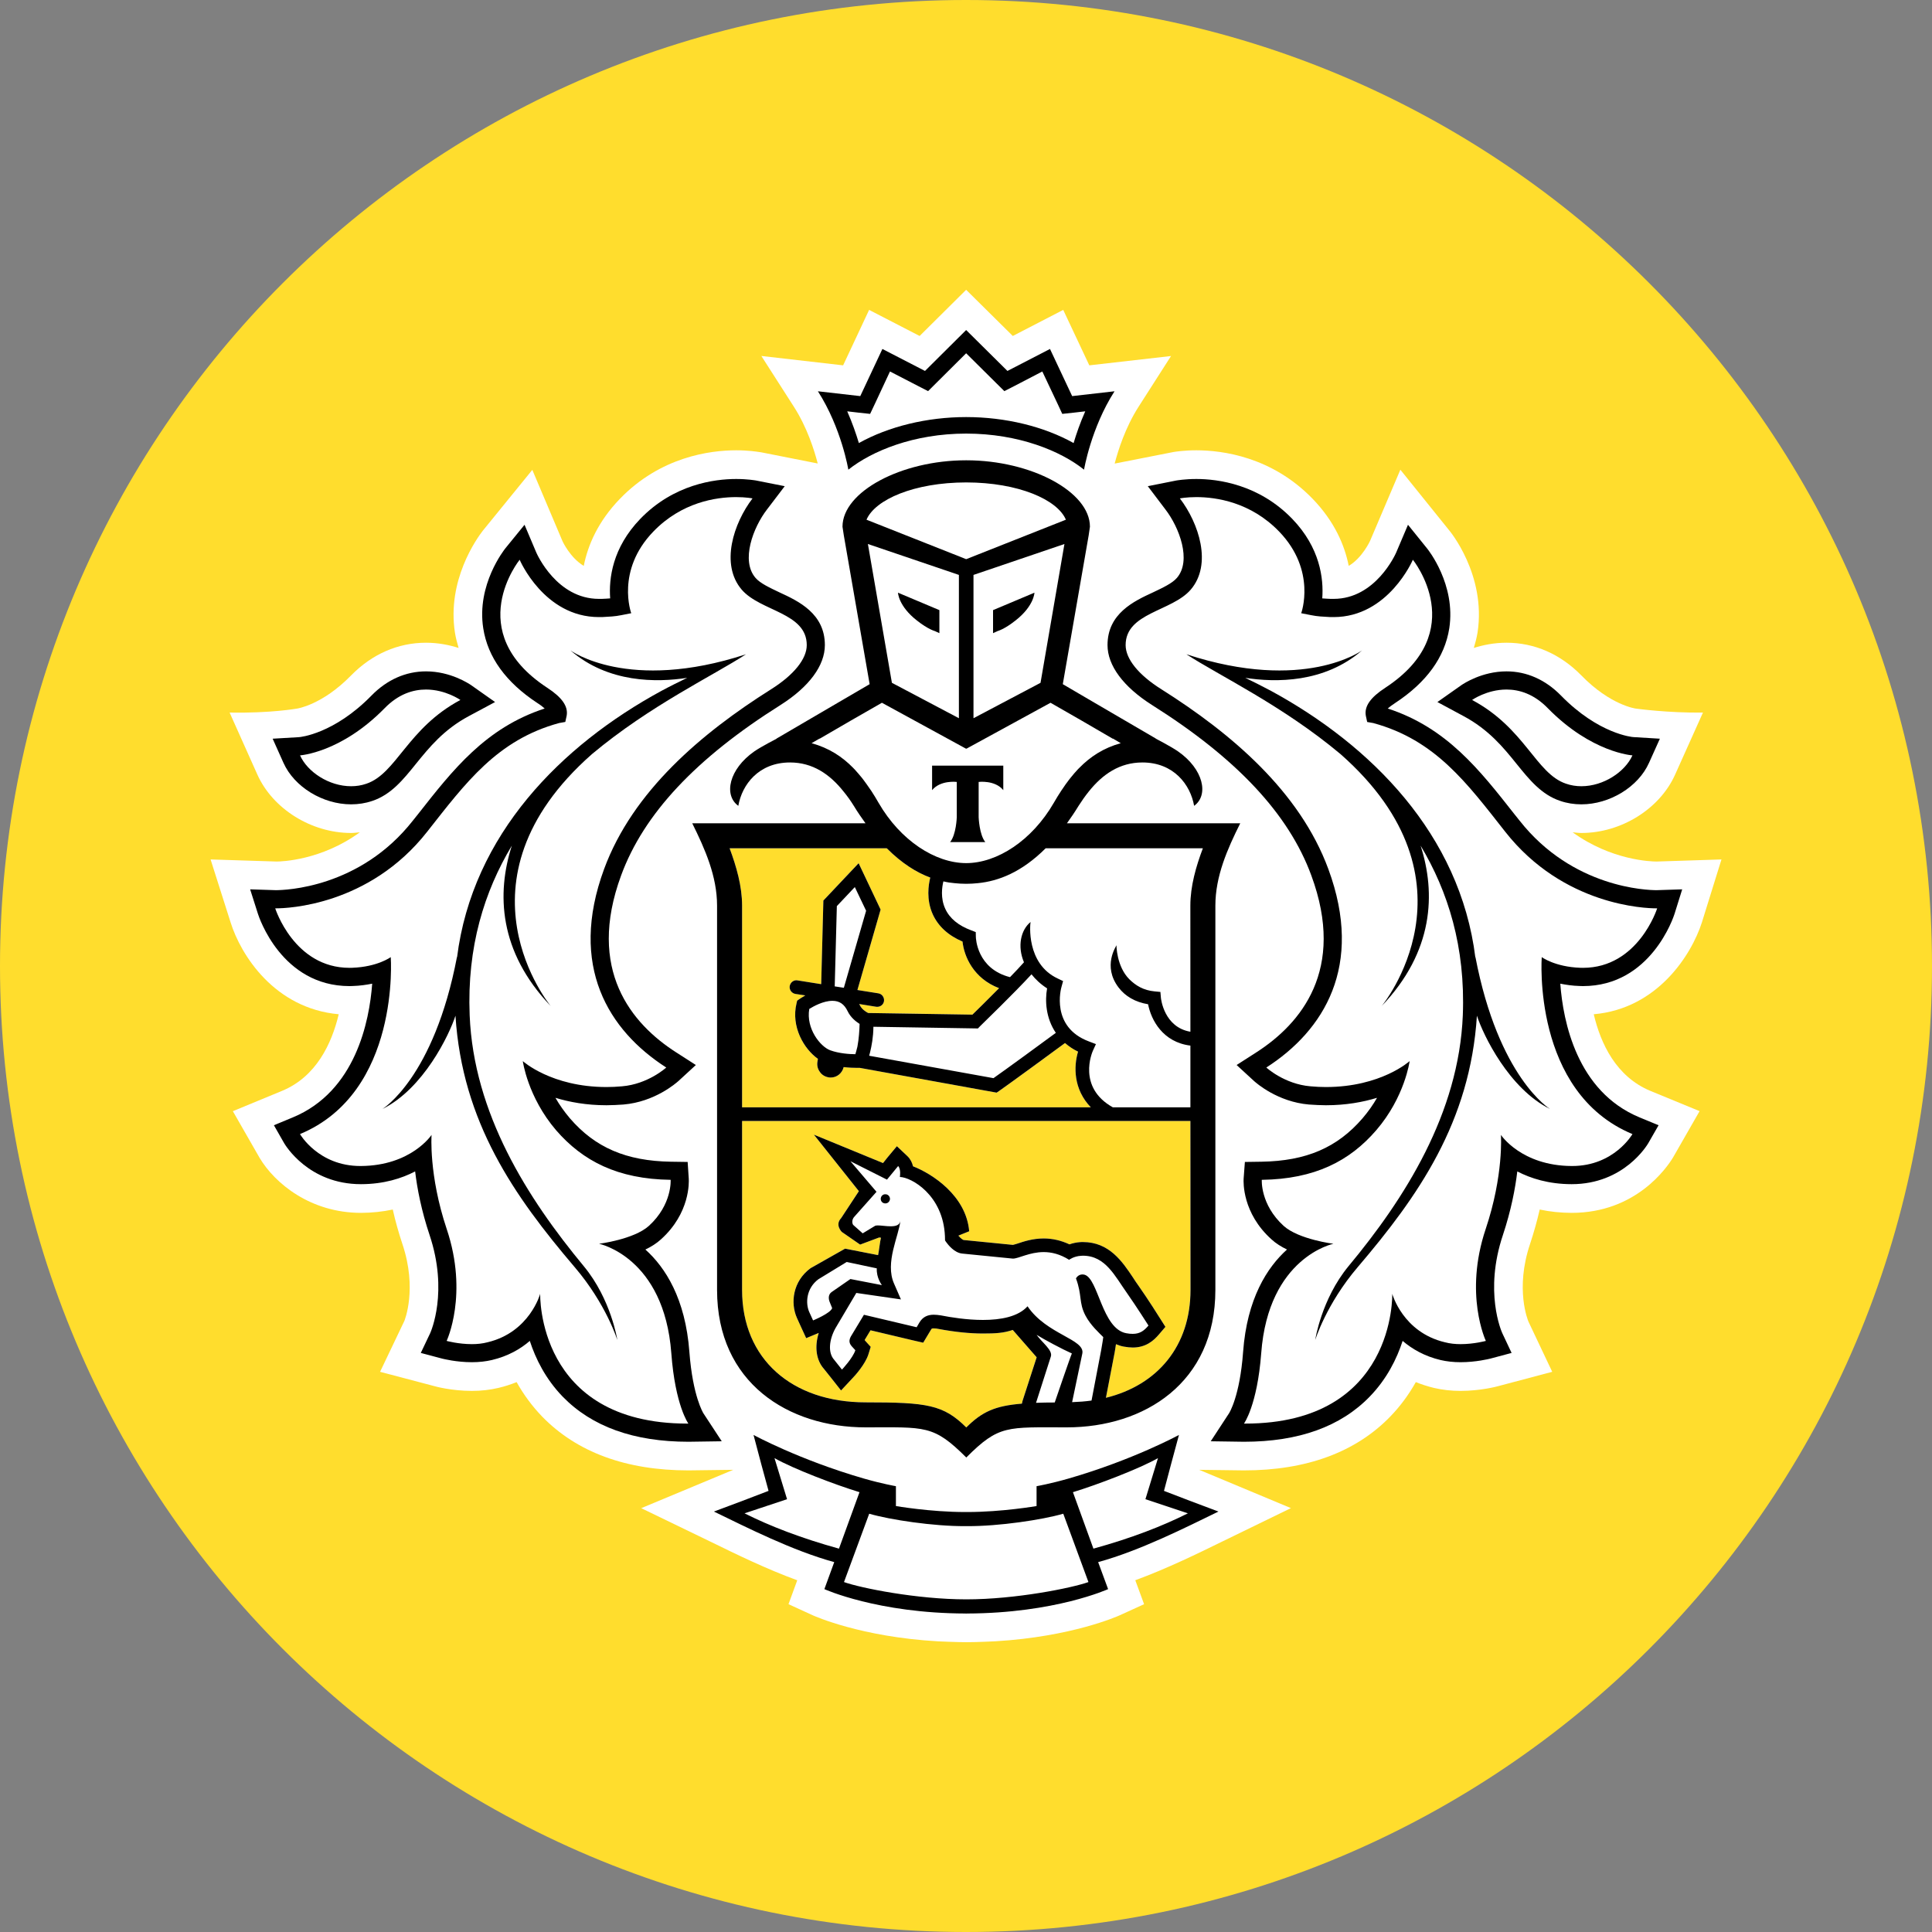 <svg width="40" height="40" viewBox="0 0 40 40" fill="none" xmlns="http://www.w3.org/2000/svg">
<rect x="0" y="0" width="40" height="40" fill="#808080" stroke="none"/>
<path d="M0 20C0 8.954 8.954 0 20 0C31.046 0 40 8.954 40 20C40 31.046 31.046 40 20 40C8.954 40 0 31.046 0 20Z" fill="#FFDD2D"/>
<path fill-rule="evenodd" clip-rule="evenodd" d="M35.236 19.097L35.641 17.794L34.298 17.837C34.185 17.837 33.36 17.813 32.56 17.232C32.62 17.237 32.679 17.246 32.74 17.246C33.564 17.246 34.362 16.749 34.681 16.038L35.258 14.753C34.533 14.763 33.871 14.671 33.871 14.671C33.866 14.671 33.343 14.603 32.74 13.984C32.307 13.542 31.771 13.307 31.191 13.307C30.937 13.307 30.71 13.353 30.514 13.415C30.545 13.311 30.573 13.206 30.591 13.097C30.775 11.894 30.003 10.978 30.003 10.979L28.993 9.725L28.366 11.198C28.364 11.202 28.206 11.548 27.924 11.716C27.838 11.283 27.628 10.796 27.18 10.331C26.335 9.455 25.307 9.323 24.768 9.323C24.519 9.323 24.341 9.351 24.298 9.358L23.078 9.598C23.149 9.325 23.299 8.849 23.573 8.421L24.245 7.371L22.553 7.564L22.013 6.416L20.969 6.956L20.003 6L19.04 6.956L17.994 6.416L17.456 7.564L15.763 7.37L16.437 8.422C16.711 8.849 16.86 9.324 16.93 9.596L15.767 9.366L15.727 9.36C15.668 9.351 15.492 9.323 15.241 9.323C14.703 9.323 13.675 9.455 12.831 10.331C12.383 10.796 12.172 11.283 12.086 11.716C11.805 11.549 11.648 11.209 11.648 11.209L11.021 9.728L9.995 10.989C9.869 11.152 9.251 12.014 9.419 13.098C9.436 13.206 9.465 13.311 9.495 13.415C9.3 13.353 9.073 13.307 8.819 13.307C8.239 13.307 7.703 13.542 7.269 13.984C6.667 14.6 6.149 14.67 6.153 14.67C6.153 14.67 5.604 14.769 4.754 14.753L5.329 16.038C5.649 16.749 6.447 17.246 7.269 17.246C7.33 17.246 7.39 17.237 7.45 17.232C6.652 17.813 5.827 17.837 5.727 17.837L4.36 17.794L4.774 19.096C4.983 19.767 5.679 20.879 7.013 20.999C6.868 21.608 6.547 22.292 5.84 22.585L4.821 23.006L5.377 23.976C5.69 24.499 6.427 25.111 7.475 25.111C7.701 25.11 7.92 25.087 8.132 25.042C8.185 25.281 8.253 25.521 8.332 25.758C8.644 26.689 8.375 27.338 8.373 27.346L7.869 28.402L8.992 28.698C9.006 28.703 9.345 28.797 9.77 28.797C9.963 28.797 10.147 28.776 10.32 28.735C10.45 28.704 10.576 28.664 10.696 28.615C10.842 28.876 11.018 29.114 11.224 29.328C11.944 30.068 12.964 30.443 14.255 30.443H14.259L15.181 30.431L13.276 31.225L14.723 31.925C15.248 32.182 15.871 32.486 16.506 32.718L16.325 33.213L16.823 33.441C16.868 33.461 17.827 33.891 19.42 33.982C19.42 33.982 19.805 34 20.017 34C20.228 34 20.608 33.981 20.608 33.981C22.192 33.887 23.143 33.461 23.187 33.441L23.687 33.213L23.505 32.717C24.157 32.478 24.803 32.162 25.307 31.915L26.727 31.224L24.828 30.431L25.754 30.443C27.047 30.443 28.067 30.068 28.785 29.327C28.99 29.115 29.166 28.877 29.313 28.615C29.434 28.664 29.56 28.704 29.691 28.736C29.863 28.776 30.047 28.797 30.239 28.797C30.657 28.797 31 28.704 31.009 28.701L32.137 28.402L31.646 27.365C31.634 27.338 31.365 26.689 31.677 25.758C31.756 25.52 31.823 25.281 31.878 25.042C32.089 25.087 32.31 25.11 32.539 25.111C33.874 25.111 34.514 24.169 34.638 23.965L35.188 23.005L34.17 22.586C33.461 22.292 33.14 21.608 32.997 20.999C34.313 20.885 35.019 19.772 35.236 19.097Z" fill="white"/>
<path fill-rule="evenodd" clip-rule="evenodd" d="M20.003 9.988C18.924 9.989 18.115 10.343 17.94 10.761L20.003 11.577L22.068 10.761C21.893 10.343 21.084 9.989 20.003 9.988Z" fill="white"/>
<path fill-rule="evenodd" clip-rule="evenodd" d="M20.025 31.597H19.984C19.33 31.601 18.429 31.467 17.996 31.34L17.474 32.755C17.818 32.878 18.984 33.113 20.005 33.113C21.025 33.113 22.191 32.878 22.535 32.755L22.014 31.34C21.579 31.467 20.679 31.601 20.025 31.597Z" fill="white"/>
<path fill-rule="evenodd" clip-rule="evenodd" d="M23.974 30.189C23.586 30.409 22.719 30.74 22.215 30.894L22.638 32.062C23.418 31.849 24.062 31.6 24.594 31.332L23.715 31.039L23.974 30.189Z" fill="white"/>
<path fill-rule="evenodd" clip-rule="evenodd" d="M16.034 30.189L16.294 31.039L15.415 31.332C15.945 31.6 16.593 31.849 17.37 32.062L17.794 30.894C17.291 30.74 16.422 30.409 16.034 30.189Z" fill="white"/>
<path fill-rule="evenodd" clip-rule="evenodd" d="M20.003 8.635C20.817 8.635 21.614 8.83 22.228 9.172C22.284 8.984 22.362 8.756 22.469 8.516L22.236 8.544L21.993 8.569L21.89 8.347L21.58 7.69L21.015 7.986L20.794 8.098L20.618 7.924L20.003 7.315L19.39 7.924L19.215 8.098L18.995 7.986L18.426 7.69L18.12 8.347L18.015 8.569L17.772 8.544L17.541 8.516C17.647 8.756 17.725 8.984 17.782 9.172C18.397 8.83 19.194 8.635 20.003 8.635Z" fill="white"/>
<path fill-rule="evenodd" clip-rule="evenodd" d="M32.421 16.226C32.527 16.262 32.634 16.278 32.74 16.278C33.201 16.278 33.645 15.98 33.798 15.639C33.798 15.639 32.955 15.588 32.047 14.665C31.758 14.366 31.453 14.276 31.191 14.276C30.783 14.276 30.478 14.491 30.478 14.491C31.573 15.076 31.797 16.014 32.421 16.226Z" fill="white"/>
<path fill-rule="evenodd" clip-rule="evenodd" d="M7.269 16.278C7.375 16.278 7.483 16.262 7.586 16.225C8.212 16.014 8.437 15.076 9.531 14.492C9.531 14.492 9.225 14.276 8.82 14.276C8.556 14.276 8.251 14.366 7.961 14.665C7.055 15.588 6.212 15.639 6.212 15.639C6.363 15.98 6.809 16.278 7.269 16.278Z" fill="white"/>
<path fill-rule="evenodd" clip-rule="evenodd" d="M32.09 22.96C31.243 22.541 30.707 21.429 30.578 21.029C30.437 23.234 29.363 24.764 28.108 26.237C27.456 27.001 27.229 27.743 27.229 27.743C27.229 27.743 27.355 26.902 27.918 26.217C29.089 24.807 30.203 23.051 30.285 21.021C30.342 19.604 29.979 18.455 29.412 17.508C29.729 18.494 29.684 19.702 28.607 20.829C28.607 20.829 30.752 18.253 27.752 15.612C26.552 14.607 25.238 13.986 24.563 13.546C27.005 14.345 28.198 13.466 28.198 13.466C27.419 14.143 26.409 14.132 25.782 14.034C25.952 14.117 26.129 14.204 26.319 14.306C28.379 15.427 30.23 17.272 30.545 19.827V19.808C31.024 22.316 32.09 22.96 32.09 22.96ZM32.718 20.037C32.737 20.038 32.753 20.038 32.772 20.038C33.92 20.038 34.31 18.806 34.31 18.806H34.287C34.076 18.806 32.369 18.756 31.162 17.219C30.369 16.209 29.717 15.32 28.432 14.97L28.305 14.948L28.278 14.819C28.242 14.622 28.377 14.437 28.682 14.238C30.457 13.074 29.251 11.589 29.251 11.589C29.251 11.589 28.745 12.776 27.612 12.776C27.584 12.776 27.555 12.775 27.527 12.775C27.399 12.768 27.274 12.764 27.149 12.737L26.941 12.696C26.941 12.696 27.264 11.815 26.484 11.006C25.896 10.396 25.181 10.292 24.768 10.292C24.56 10.292 24.428 10.318 24.428 10.318C24.82 10.832 25.103 11.684 24.651 12.21C24.26 12.661 23.305 12.683 23.305 13.356C23.305 13.642 23.571 13.974 24.048 14.273C25.484 15.179 26.909 16.382 27.502 17.993C28.242 20.002 27.408 21.337 26.217 22.102C26.217 22.102 26.591 22.446 27.132 22.491C27.243 22.501 27.35 22.506 27.45 22.506C28.594 22.506 29.185 21.969 29.185 21.969C29.185 21.969 29.087 22.711 28.493 23.4C27.944 24.037 27.224 24.412 26.124 24.427C26.124 24.427 26.089 24.938 26.576 25.381C26.888 25.66 27.607 25.751 27.607 25.751C27.607 25.751 26.26 26.025 26.111 28.018C26.031 29.098 25.755 29.473 25.755 29.473H25.779C28.904 29.473 28.824 26.787 28.824 26.787C28.824 26.787 29.042 27.583 29.914 27.79C30.019 27.818 30.131 27.828 30.239 27.828C30.519 27.828 30.763 27.762 30.763 27.762C30.763 27.762 30.306 26.797 30.759 25.447C31.135 24.327 31.075 23.497 31.075 23.497C31.075 23.497 31.495 24.135 32.539 24.141H32.55C33.419 24.141 33.798 23.481 33.798 23.481C31.714 22.613 31.92 19.816 31.92 19.816C31.92 19.816 32.191 20.018 32.718 20.037Z" fill="white"/>
<path fill-rule="evenodd" clip-rule="evenodd" d="M11.9 26.237C10.645 24.764 9.572 23.234 9.43 21.029C9.3 21.429 8.766 22.541 7.919 22.96C7.919 22.96 8.984 22.316 9.463 19.808V19.827C9.78 17.273 11.63 15.427 13.69 14.306C13.879 14.203 14.057 14.117 14.227 14.034C13.6 14.132 12.59 14.143 11.811 13.466C11.811 13.466 13.004 14.345 15.446 13.546C14.77 13.986 13.457 14.607 12.257 15.612C9.257 18.253 11.403 20.83 11.403 20.83C10.324 19.702 10.28 18.495 10.598 17.508C10.029 18.455 9.666 19.604 9.725 21.021C9.807 23.051 10.919 24.807 12.088 26.218C12.655 26.902 12.782 27.743 12.782 27.743C12.782 27.743 12.552 27.001 11.9 26.237ZM12.403 25.751C12.403 25.751 13.122 25.661 13.434 25.381C13.92 24.938 13.885 24.427 13.885 24.427C12.786 24.412 12.066 24.037 11.514 23.401C10.923 22.711 10.824 21.969 10.824 21.969C10.824 21.969 11.415 22.506 12.557 22.506C12.66 22.506 12.767 22.501 12.877 22.491C13.419 22.446 13.794 22.102 13.794 22.102C12.602 21.337 11.767 20.003 12.507 17.993C13.1 16.382 14.524 15.179 15.961 14.273C16.437 13.974 16.703 13.642 16.703 13.356C16.703 12.683 15.749 12.661 15.358 12.21C14.906 11.684 15.189 10.832 15.581 10.318C15.581 10.318 15.45 10.292 15.241 10.292C14.829 10.292 14.114 10.396 13.526 11.006C12.745 11.815 13.069 12.696 13.069 12.696L12.86 12.737C12.735 12.763 12.61 12.768 12.482 12.775C12.452 12.775 12.426 12.776 12.399 12.776C11.262 12.776 10.759 11.589 10.759 11.589C10.759 11.589 9.554 13.074 11.328 14.238C11.633 14.437 11.767 14.622 11.732 14.819L11.704 14.947L11.575 14.97C10.292 15.32 9.64 16.209 8.845 17.219C7.639 18.756 5.934 18.806 5.722 18.806H5.698C5.698 18.806 6.088 20.038 7.237 20.038C7.255 20.038 7.272 20.038 7.291 20.037C7.819 20.018 8.09 19.816 8.09 19.816C8.09 19.816 8.294 22.613 6.211 23.48C6.211 23.48 6.591 24.141 7.46 24.141H7.47C8.515 24.135 8.935 23.497 8.935 23.497C8.935 23.497 8.874 24.327 9.249 25.447C9.702 26.798 9.247 27.763 9.247 27.763C9.247 27.763 9.49 27.828 9.771 27.828C9.879 27.828 9.991 27.818 10.095 27.79C10.966 27.583 11.184 26.787 11.184 26.787C11.184 26.787 11.104 29.473 14.23 29.473H14.252C14.252 29.473 13.979 29.098 13.899 28.018C13.75 26.025 12.403 25.751 12.403 25.751Z" fill="white"/>
<path fill-rule="evenodd" clip-rule="evenodd" d="M19.298 15.852H20.772V16.359C20.598 16.146 20.261 16.189 20.261 16.189V16.92C20.261 16.92 20.273 17.279 20.4 17.435H19.67C19.798 17.279 19.809 16.92 19.809 16.92V16.189C19.809 16.189 19.473 16.146 19.298 16.359V15.852ZM17.693 15.928C17.744 15.983 17.795 16.043 17.843 16.103C17.855 16.117 17.865 16.13 17.877 16.146C17.922 16.206 17.967 16.269 18.011 16.334C18.02 16.347 18.03 16.362 18.04 16.377C18.093 16.456 18.142 16.538 18.191 16.623C18.642 17.403 19.363 17.869 20.003 17.87C20.644 17.869 21.365 17.403 21.817 16.623C21.867 16.536 21.918 16.452 21.97 16.373C21.977 16.362 21.986 16.351 21.993 16.339C22.038 16.272 22.084 16.207 22.133 16.144C22.143 16.13 22.153 16.117 22.162 16.106C22.213 16.043 22.265 15.982 22.317 15.926C22.326 15.917 22.334 15.909 22.343 15.901C22.572 15.666 22.846 15.486 23.204 15.387L23.045 15.293H23.036L22.401 14.924L21.75 14.55L20.008 15.5L20.003 15.497L20 15.5L18.258 14.55L17.607 14.924L16.971 15.293H16.964L16.803 15.387C17.162 15.486 17.434 15.664 17.665 15.9C17.675 15.909 17.682 15.919 17.693 15.928Z" fill="white"/>
<path fill-rule="evenodd" clip-rule="evenodd" d="M19.45 12.632V13.109L19.358 13.067C19.354 13.063 19.22 13.033 18.986 12.848C18.6 12.548 18.593 12.271 18.593 12.271L19.45 12.632ZM19.854 14.869V11.903L17.969 11.263L18.466 14.137L19.854 14.869Z" fill="white"/>
<path fill-rule="evenodd" clip-rule="evenodd" d="M20.56 12.632L21.418 12.271C21.418 12.271 21.41 12.548 21.023 12.848C20.79 13.033 20.655 13.063 20.651 13.067L20.56 13.109V12.632ZM21.543 14.137L22.038 11.263L20.155 11.903V14.869L21.543 14.137Z" fill="white"/>
<path fill-rule="evenodd" clip-rule="evenodd" d="M17.189 21.745C17.372 21.812 17.595 21.826 17.709 21.826C17.713 21.812 17.72 21.795 17.725 21.773C17.735 21.74 17.745 21.706 17.752 21.669C17.784 21.505 17.795 21.319 17.798 21.199C17.721 21.15 17.611 21.065 17.55 20.937C17.481 20.79 17.38 20.721 17.235 20.721C17.045 20.721 16.842 20.835 16.754 20.889C16.685 21.299 16.987 21.671 17.189 21.745Z" fill="white"/>
<path fill-rule="evenodd" clip-rule="evenodd" d="M21.356 20.172C21.006 20.554 20.321 21.217 20.288 21.25L20.247 21.292L18.083 21.258C18.081 21.473 18.046 21.655 18.013 21.79C18.007 21.812 18.001 21.835 17.995 21.858L20.569 22.322C20.837 22.135 21.574 21.595 21.86 21.384C21.652 21.079 21.633 20.718 21.679 20.463C21.542 20.376 21.439 20.277 21.356 20.172Z" fill="white"/>
<path fill-rule="evenodd" clip-rule="evenodd" d="M21.649 17.563C21.151 18.059 20.672 18.243 20.245 18.285C20.167 18.293 20.089 18.298 20.01 18.298H19.999C19.919 18.298 19.84 18.293 19.763 18.285C19.688 18.279 19.61 18.267 19.532 18.249C19.504 18.36 19.468 18.593 19.57 18.814C19.66 19.015 19.844 19.163 20.112 19.263L20.202 19.298L20.204 19.395C20.204 19.424 20.225 20.055 20.911 20.231C21.023 20.115 21.125 20.01 21.2 19.923C21.06 19.592 21.134 19.254 21.337 19.089C21.328 19.124 21.239 19.952 21.901 20.26L22.01 20.312L21.978 20.428C21.967 20.463 21.746 21.265 22.548 21.563L22.69 21.617L22.627 21.755C22.613 21.786 22.299 22.512 23.039 22.926H24.646V21.648C24.074 21.578 23.833 21.118 23.77 20.792C23.504 20.746 23.299 20.631 23.158 20.444C22.821 20 23.111 19.592 23.115 19.57C23.114 19.573 23.115 20.007 23.382 20.275C23.515 20.404 23.671 20.504 23.908 20.526L24.025 20.537L24.035 20.657C24.037 20.682 24.101 21.269 24.646 21.361L24.644 18.75C24.644 18.346 24.762 17.939 24.904 17.563H21.649Z" fill="white"/>
<path fill-rule="evenodd" clip-rule="evenodd" d="M17.326 18.76L17.282 20.422L17.471 20.451L17.932 18.856L17.698 18.365L17.326 18.76Z" fill="white"/>
<path fill-rule="evenodd" clip-rule="evenodd" d="M18.325 24.915C18.271 24.913 18.231 24.867 18.235 24.813C18.239 24.762 18.283 24.721 18.336 24.726C18.39 24.728 18.428 24.775 18.426 24.826C18.421 24.879 18.376 24.919 18.325 24.915ZM22.409 26.386C22.424 26.386 22.439 26.388 22.455 26.392C22.742 26.474 22.814 27.511 23.317 27.603C23.367 27.613 23.412 27.616 23.452 27.616C23.598 27.616 23.685 27.554 23.778 27.443C23.778 27.443 23.525 27.045 23.336 26.776C23.084 26.423 22.889 25.998 22.42 25.998C22.409 25.998 22.396 25.998 22.384 26C22.23 26.008 22.135 26.083 22.135 26.083C21.945 25.963 21.768 25.923 21.609 25.923C21.316 25.923 21.087 26.058 20.973 26.058H20.969L19.923 25.954C19.759 25.939 19.63 25.773 19.583 25.709C19.572 25.691 19.565 25.681 19.565 25.681C19.565 25.652 19.565 25.623 19.564 25.597C19.528 24.74 18.866 24.373 18.63 24.368C18.63 24.368 18.658 24.204 18.595 24.142L18.363 24.423L17.607 24.042L18.147 24.675L17.69 25.189C17.632 25.248 17.64 25.327 17.663 25.36L17.861 25.535L18.111 25.383C18.124 25.374 18.147 25.37 18.174 25.37C18.244 25.37 18.348 25.389 18.441 25.389C18.544 25.389 18.631 25.367 18.642 25.271C18.611 25.589 18.317 26.141 18.509 26.575L18.653 26.903L17.728 26.769L17.295 27.502C17.162 27.745 17.141 28.009 17.269 28.153L17.431 28.356C17.431 28.356 17.659 28.114 17.709 27.956L17.636 27.875C17.574 27.806 17.577 27.745 17.615 27.672L17.886 27.221L18.978 27.479L19.035 27.38C19.11 27.257 19.216 27.22 19.333 27.22C19.381 27.22 19.431 27.226 19.482 27.234C19.685 27.274 20.018 27.328 20.352 27.328C20.717 27.328 21.08 27.262 21.274 27.045C21.67 27.632 22.471 27.726 22.408 28.024L22.196 29.031C22.336 29.024 22.471 29.015 22.598 28.998L22.799 27.951C22.821 27.837 22.842 27.683 22.842 27.683C22.765 27.605 22.578 27.439 22.472 27.237C22.331 26.965 22.408 26.822 22.276 26.468C22.276 26.468 22.317 26.386 22.409 26.386Z" fill="white"/>
<path fill-rule="evenodd" clip-rule="evenodd" d="M16.834 27.338C16.834 27.338 17.196 27.189 17.229 27.083L17.18 26.962C17.146 26.883 17.15 26.798 17.217 26.751L17.607 26.48L18.26 26.606C18.26 26.606 18.142 26.458 18.154 26.26L17.53 26.128L16.943 26.487C16.691 26.675 16.673 26.984 16.756 27.167L16.834 27.338Z" fill="white"/>
<path fill-rule="evenodd" clip-rule="evenodd" d="M21.449 29.044C21.566 29.039 21.695 29.037 21.837 29.037C21.837 29.037 22.173 28.053 22.192 28.022C22.003 27.939 21.612 27.731 21.461 27.636C21.561 27.785 21.803 27.956 21.755 28.087L21.449 29.044Z" fill="white"/>
<path fill-rule="evenodd" clip-rule="evenodd" d="M24.645 23.208H15.364V26.706C15.364 28.138 16.397 29.033 17.922 29.033C19.195 29.033 19.531 29.083 20.005 29.555C20.332 29.228 20.602 29.106 21.156 29.061L21.17 29.007L21.462 28.1C21.446 28.08 20.967 27.535 20.967 27.535C20.778 27.599 20.618 27.609 20.351 27.609C20.076 27.609 19.767 27.577 19.43 27.514C19.396 27.506 19.364 27.503 19.333 27.503C19.291 27.503 19.289 27.506 19.278 27.526L19.22 27.622L19.114 27.799L18.913 27.752L18.022 27.542L17.9 27.744L17.918 27.766L18.027 27.886L17.979 28.041C17.913 28.245 17.701 28.483 17.636 28.549L17.413 28.788L17.21 28.531L17.058 28.34C16.897 28.16 16.86 27.886 16.95 27.597C16.948 27.599 16.945 27.6 16.942 27.601L16.69 27.705L16.578 27.459L16.498 27.284C16.362 26.977 16.412 26.529 16.78 26.257L17.497 25.851L18.179 25.986C18.196 25.92 18.22 25.685 18.24 25.626C18.226 25.624 18.214 25.621 18.201 25.621L17.808 25.768L17.428 25.506C17.428 25.506 17.28 25.363 17.415 25.22L17.781 24.662L16.851 23.492L18.281 24.08L18.376 23.962L18.569 23.731L18.788 23.94C18.85 23.999 18.886 24.073 18.903 24.147C19.297 24.301 20.003 24.754 20.066 25.492L19.845 25.58V25.586C19.895 25.646 19.937 25.671 19.95 25.673L20.971 25.773C20.997 25.769 21.029 25.758 21.065 25.747C21.192 25.704 21.382 25.641 21.608 25.641C21.792 25.641 21.97 25.683 22.141 25.763C22.204 25.739 22.281 25.722 22.371 25.716L22.42 25.715C22.966 25.715 23.238 26.124 23.456 26.451C23.492 26.507 23.529 26.56 23.567 26.613C23.757 26.883 24.007 27.278 24.017 27.295L24.129 27.471L23.991 27.632C23.886 27.754 23.726 27.899 23.452 27.899C23.396 27.899 23.334 27.893 23.267 27.88C23.209 27.869 23.156 27.852 23.105 27.83C23.098 27.884 23.086 27.949 23.076 28.004L22.897 28.94C23.968 28.676 24.647 27.866 24.647 26.706L24.645 23.208Z" fill="#FFDD2D"/>
<path fill-rule="evenodd" clip-rule="evenodd" d="M15.364 22.926H22.583C22.223 22.552 22.228 22.08 22.32 21.773C22.214 21.722 22.128 21.662 22.051 21.595C21.768 21.804 20.907 22.432 20.682 22.59L20.634 22.622L17.801 22.109H17.743C17.675 22.109 17.576 22.106 17.467 22.093C17.436 22.222 17.326 22.309 17.2 22.309C17.185 22.309 17.169 22.308 17.155 22.305C17.081 22.292 17.016 22.254 16.973 22.192C16.929 22.131 16.912 22.058 16.924 21.984L16.934 21.922C16.642 21.716 16.372 21.255 16.492 20.77L16.503 20.718L16.545 20.689C16.551 20.684 16.599 20.651 16.673 20.609L16.467 20.577C16.39 20.564 16.338 20.491 16.35 20.416C16.363 20.338 16.436 20.283 16.512 20.298L17.002 20.376L17.047 18.645L17.777 17.871L18.232 18.832L17.752 20.497L18.185 20.566C18.261 20.578 18.314 20.649 18.302 20.728C18.291 20.798 18.231 20.845 18.163 20.845C18.156 20.845 18.148 20.845 18.141 20.844L17.788 20.787C17.793 20.798 17.8 20.804 17.804 20.815C17.842 20.893 17.925 20.948 17.974 20.972L20.133 21.007C20.225 20.918 20.451 20.695 20.685 20.46C20.153 20.257 19.96 19.799 19.928 19.494C19.631 19.367 19.426 19.177 19.312 18.93C19.174 18.624 19.223 18.317 19.26 18.169C18.971 18.064 18.669 17.871 18.36 17.563H15.106C15.246 17.939 15.364 18.346 15.364 18.75V22.926Z" fill="#FFDD2D"/>
<path fill-rule="evenodd" clip-rule="evenodd" d="M18.336 24.726C18.283 24.721 18.239 24.762 18.235 24.814C18.231 24.868 18.271 24.914 18.325 24.915C18.376 24.919 18.421 24.88 18.426 24.826C18.428 24.776 18.39 24.728 18.336 24.726Z" fill="black"/>
<path fill-rule="evenodd" clip-rule="evenodd" d="M22.638 32.063L22.214 30.894C22.719 30.74 23.586 30.409 23.975 30.189L23.715 31.039L24.594 31.332C24.062 31.599 23.418 31.848 22.638 32.063ZM20.006 33.113C18.984 33.113 17.818 32.878 17.474 32.755L17.996 31.34C18.429 31.466 19.33 31.601 19.984 31.597H20.025C20.679 31.601 21.579 31.466 22.014 31.34L22.535 32.755C22.191 32.878 21.025 33.113 20.006 33.113ZM15.415 31.332L16.295 31.039L16.035 30.189C16.423 30.409 17.291 30.74 17.795 30.894L17.37 32.063C16.593 31.848 15.946 31.599 15.415 31.332ZM24.633 31.072L24.099 30.867L24.246 30.313L24.409 29.709C24.409 29.709 23.461 30.225 22.126 30.611C21.747 30.72 21.461 30.77 21.461 30.77V31.181C21.461 31.181 20.747 31.305 20.025 31.305H19.984C19.262 31.305 18.549 31.181 18.549 31.181V30.77C18.549 30.77 18.261 30.72 17.883 30.611C16.548 30.225 15.601 29.709 15.601 29.709L15.761 30.313L15.912 30.867L15.376 31.072L14.781 31.295C15.462 31.625 16.407 32.105 17.272 32.342L17.068 32.901C17.068 32.901 18.165 33.401 19.992 33.406V33.407H20.017V33.406C21.846 33.401 22.942 32.901 22.942 32.901L22.736 32.342C23.601 32.105 24.548 31.625 25.227 31.295L24.633 31.072Z" fill="black"/>
<path fill-rule="evenodd" clip-rule="evenodd" d="M17.772 8.543L18.015 8.569L18.12 8.347L18.426 7.691L18.995 7.985L19.215 8.098L20.003 7.314L20.618 7.924L20.794 8.098L21.015 7.985L21.58 7.691L21.89 8.347L21.993 8.569L22.236 8.543L22.469 8.516C22.362 8.756 22.284 8.984 22.228 9.173C21.614 8.83 20.817 8.635 20.003 8.635C19.194 8.635 18.397 8.83 17.782 9.173C17.725 8.984 17.647 8.756 17.541 8.516L17.772 8.543ZM20.003 8.977C21.092 8.977 21.963 9.339 22.444 9.724C22.444 9.724 22.587 8.862 23.075 8.101L22.198 8.201L21.739 7.225L20.858 7.68L20.003 6.833L19.151 7.68L18.269 7.225L17.811 8.201L16.934 8.101C17.422 8.862 17.564 9.724 17.564 9.724C18.049 9.339 18.917 8.977 20.003 8.977Z" fill="black"/>
<path fill-rule="evenodd" clip-rule="evenodd" d="M33.798 23.48C33.798 23.48 33.42 24.141 32.55 24.141H32.539C31.496 24.135 31.075 23.497 31.075 23.497C31.075 23.497 31.135 24.327 30.759 25.447C30.306 26.798 30.763 27.762 30.763 27.762C30.763 27.762 30.519 27.829 30.239 27.829C30.132 27.829 30.019 27.818 29.914 27.79C29.042 27.583 28.825 26.787 28.825 26.787C28.825 26.787 28.905 29.474 25.779 29.474H25.755C25.755 29.474 26.03 29.098 26.112 28.018C26.26 26.025 27.607 25.751 27.607 25.751C27.607 25.751 26.888 25.661 26.577 25.381C26.09 24.938 26.124 24.427 26.124 24.427C27.223 24.412 27.944 24.037 28.493 23.401C29.087 22.711 29.185 21.969 29.185 21.969C29.185 21.969 28.594 22.506 27.451 22.506C27.35 22.506 27.243 22.501 27.133 22.491C26.591 22.446 26.218 22.102 26.218 22.102C27.408 21.337 28.243 20.002 27.502 17.993C26.909 16.382 25.484 15.179 24.049 14.273C23.571 13.974 23.305 13.642 23.305 13.356C23.305 12.683 24.26 12.661 24.651 12.21C25.104 11.684 24.82 10.832 24.428 10.319C24.428 10.319 24.56 10.292 24.769 10.292C25.181 10.292 25.896 10.396 26.484 11.006C27.264 11.815 26.94 12.696 26.94 12.696L27.149 12.737C27.274 12.763 27.399 12.768 27.528 12.775C27.556 12.775 27.584 12.776 27.612 12.776C28.745 12.776 29.252 11.589 29.252 11.589C29.252 11.589 30.456 13.074 28.683 14.238C28.377 14.437 28.243 14.622 28.278 14.819L28.306 14.948L28.432 14.97C29.718 15.32 30.368 16.209 31.163 17.219C32.37 18.756 34.077 18.806 34.287 18.806H34.31C34.31 18.806 33.921 20.038 32.773 20.038C32.753 20.038 32.737 20.038 32.718 20.037C32.191 20.018 31.92 19.816 31.92 19.816C31.92 19.816 31.715 22.613 33.798 23.48ZM32.773 20.416C34.18 20.416 34.651 18.981 34.67 18.919L34.828 18.413L34.3 18.43H34.298C34.112 18.43 32.559 18.389 31.458 16.986L31.354 16.856C30.634 15.94 29.953 15.067 28.732 14.669C28.768 14.637 28.818 14.598 28.888 14.553C29.535 14.127 29.912 13.608 30.006 13.007C30.144 12.102 29.568 11.38 29.543 11.351L29.151 10.865L28.906 11.441C28.89 11.477 28.478 12.399 27.612 12.399H27.547C27.488 12.396 27.431 12.394 27.376 12.389C27.406 11.978 27.331 11.341 26.755 10.743C26.062 10.025 25.213 9.917 24.769 9.917C24.531 9.917 24.373 9.946 24.356 9.948L23.764 10.066L24.129 10.548C24.416 10.92 24.675 11.606 24.367 11.964C24.269 12.079 24.067 12.171 23.873 12.264C23.474 12.447 22.93 12.704 22.93 13.356C22.93 13.778 23.256 14.219 23.849 14.595C25.601 15.699 26.682 16.852 27.149 18.124C27.872 20.081 26.929 21.197 26.014 21.786L25.603 22.05L25.963 22.381C26.011 22.424 26.45 22.812 27.1 22.868C27.223 22.876 27.341 22.883 27.451 22.883C27.867 22.883 28.221 22.817 28.51 22.729C28.431 22.868 28.332 23.01 28.21 23.153C27.687 23.76 27.044 24.037 26.118 24.052L25.774 24.057L25.748 24.403C25.744 24.473 25.719 25.114 26.324 25.659C26.416 25.744 26.528 25.813 26.646 25.87C26.235 26.24 25.818 26.886 25.737 27.991C25.669 28.914 25.449 29.255 25.447 29.259L25.067 29.84L25.754 29.85C26.889 29.85 27.758 29.536 28.36 28.914C28.716 28.546 28.92 28.13 29.04 27.762C29.238 27.931 29.493 28.079 29.825 28.158C29.951 28.187 30.089 28.203 30.239 28.203C30.559 28.203 30.828 28.135 30.858 28.128L31.296 28.011L31.103 27.601C31.088 27.568 30.722 26.744 31.116 25.57C31.285 25.062 31.372 24.607 31.414 24.253C31.691 24.397 32.061 24.516 32.539 24.517C33.625 24.517 34.104 23.704 34.125 23.67L34.339 23.297L33.942 23.133C32.648 22.595 32.362 21.149 32.304 20.366C32.421 20.389 32.555 20.41 32.706 20.414L32.773 20.416Z" fill="black"/>
<path fill-rule="evenodd" clip-rule="evenodd" d="M31.191 14.276C31.453 14.276 31.759 14.366 32.048 14.665C32.955 15.588 33.798 15.639 33.798 15.639C33.645 15.98 33.201 16.278 32.74 16.278C32.634 16.278 32.527 16.262 32.421 16.225C31.797 16.014 31.574 15.076 30.478 14.492C30.478 14.492 30.784 14.276 31.191 14.276ZM30.299 14.825C30.824 15.105 31.13 15.481 31.398 15.814C31.662 16.14 31.912 16.452 32.303 16.582C32.442 16.63 32.59 16.653 32.74 16.653C33.327 16.653 33.918 16.293 34.141 15.794L34.366 15.294L33.822 15.261C33.796 15.261 33.096 15.197 32.317 14.399C31.996 14.072 31.608 13.9 31.191 13.9C30.681 13.9 30.302 14.155 30.261 14.182L29.76 14.535L30.299 14.825Z" fill="black"/>
<path fill-rule="evenodd" clip-rule="evenodd" d="M30.546 19.808V19.827C30.23 17.272 28.379 15.427 26.319 14.306C26.129 14.204 25.952 14.117 25.782 14.034C26.409 14.132 27.419 14.143 28.199 13.466C28.199 13.466 27.006 14.345 24.563 13.546C25.239 13.986 26.553 14.607 27.753 15.612C30.752 18.253 28.606 20.829 28.606 20.829C29.684 19.702 29.729 18.494 29.412 17.508C29.979 18.455 30.342 19.604 30.286 21.021C30.203 23.051 29.09 24.807 27.918 26.217C27.355 26.902 27.23 27.743 27.23 27.743C27.23 27.743 27.457 27.001 28.108 26.237C29.364 24.764 30.437 23.234 30.578 21.029C30.708 21.43 31.243 22.541 32.091 22.96C32.091 22.96 31.025 22.317 30.546 19.808Z" fill="black"/>
<path fill-rule="evenodd" clip-rule="evenodd" d="M14.23 29.474C11.104 29.474 11.184 26.787 11.184 26.787C11.184 26.787 10.966 27.583 10.095 27.79C9.991 27.818 9.879 27.829 9.771 27.829C9.49 27.829 9.247 27.762 9.247 27.762C9.247 27.762 9.702 26.798 9.249 25.447C8.874 24.327 8.935 23.497 8.935 23.497C8.935 23.497 8.515 24.135 7.47 24.141H7.46C6.591 24.141 6.211 23.48 6.211 23.48C8.294 22.613 8.09 19.816 8.09 19.816C8.09 19.816 7.819 20.018 7.291 20.037C7.272 20.038 7.255 20.038 7.236 20.038C6.088 20.038 5.698 18.806 5.698 18.806H5.722C5.934 18.806 7.639 18.756 8.845 17.219C9.64 16.209 10.291 15.32 11.575 14.97L11.704 14.947L11.732 14.819C11.767 14.622 11.633 14.437 11.328 14.238C9.554 13.074 10.759 11.589 10.759 11.589C10.759 11.589 11.262 12.776 12.399 12.776C12.426 12.776 12.452 12.775 12.482 12.775C12.609 12.768 12.735 12.763 12.86 12.737L13.069 12.696C13.069 12.696 12.744 11.815 13.526 11.006C14.114 10.396 14.828 10.292 15.241 10.292C15.45 10.292 15.58 10.319 15.58 10.319C15.189 10.832 14.906 11.684 15.358 12.21C15.749 12.661 16.703 12.683 16.703 13.356C16.703 13.642 16.437 13.974 15.961 14.273C14.524 15.179 13.1 16.382 12.507 17.993C11.767 20.003 12.602 21.337 13.794 22.102C13.794 22.102 13.419 22.446 12.877 22.491C12.767 22.501 12.66 22.506 12.557 22.506C11.415 22.506 10.824 21.969 10.824 21.969C10.824 21.969 10.923 22.711 11.514 23.401C12.066 24.037 12.786 24.412 13.885 24.427C13.885 24.427 13.92 24.938 13.434 25.381C13.122 25.661 12.403 25.751 12.403 25.751C12.403 25.751 13.75 26.025 13.899 28.018C13.979 29.098 14.252 29.474 14.252 29.474H14.23ZM14.562 29.259C14.561 29.255 14.343 28.914 14.273 27.991C14.191 26.885 13.774 26.24 13.362 25.87C13.482 25.813 13.592 25.744 13.685 25.659C14.29 25.114 14.264 24.473 14.26 24.403L14.237 24.057L13.89 24.052C12.967 24.037 12.322 23.76 11.799 23.153C11.678 23.01 11.579 22.868 11.5 22.729C11.788 22.817 12.14 22.883 12.557 22.883C12.669 22.883 12.786 22.876 12.909 22.868C13.559 22.812 13.998 22.424 14.047 22.381L14.407 22.05L13.996 21.786C13.078 21.197 12.139 20.081 12.86 18.124C13.327 16.852 14.407 15.699 16.162 14.595C16.754 14.219 17.078 13.778 17.078 13.356C17.078 12.704 16.535 12.447 16.137 12.264C15.943 12.171 15.74 12.079 15.642 11.964C15.333 11.606 15.593 10.92 15.88 10.548L16.247 10.066L15.652 9.948C15.635 9.946 15.479 9.917 15.241 9.917C14.797 9.917 13.949 10.025 13.256 10.743C12.679 11.342 12.603 11.978 12.633 12.389C12.578 12.394 12.521 12.396 12.462 12.399H12.399C11.53 12.399 11.12 11.477 11.104 11.441L10.86 10.865L10.464 11.351C10.442 11.38 9.864 12.102 10.005 13.007C10.098 13.608 10.475 14.127 11.122 14.553C11.193 14.598 11.242 14.637 11.277 14.669C10.055 15.067 9.374 15.94 8.655 16.856L8.551 16.986C7.452 18.389 5.895 18.43 5.709 18.43L5.179 18.413L5.34 18.919C5.359 18.981 5.828 20.416 7.236 20.416L7.304 20.414C7.453 20.41 7.587 20.389 7.706 20.366C7.648 21.148 7.36 22.595 6.066 23.133L5.671 23.297L5.884 23.67C5.905 23.704 6.385 24.517 7.473 24.517C7.949 24.516 8.318 24.397 8.595 24.253C8.637 24.607 8.724 25.062 8.894 25.57C9.287 26.744 8.921 27.568 8.907 27.601L8.712 28.011L9.152 28.128C9.181 28.135 9.451 28.203 9.771 28.203C9.92 28.203 10.058 28.187 10.183 28.158C10.516 28.079 10.774 27.931 10.969 27.762C11.089 28.13 11.293 28.546 11.648 28.914C12.252 29.536 13.121 29.85 14.255 29.85L14.943 29.84L14.562 29.259Z" fill="black"/>
<path fill-rule="evenodd" clip-rule="evenodd" d="M7.961 14.665C8.251 14.366 8.556 14.276 8.82 14.276C9.225 14.276 9.532 14.492 9.532 14.492C8.437 15.076 8.211 16.014 7.586 16.226C7.483 16.262 7.376 16.278 7.269 16.278C6.809 16.278 6.364 15.98 6.212 15.639C6.212 15.639 7.055 15.588 7.961 14.665ZM7.269 16.653C7.42 16.653 7.567 16.63 7.706 16.583C8.099 16.452 8.349 16.14 8.612 15.814C8.882 15.482 9.184 15.105 9.709 14.825L10.25 14.535L9.748 14.181C9.706 14.155 9.33 13.9 8.82 13.9C8.402 13.9 8.013 14.072 7.693 14.399C6.913 15.197 6.214 15.261 6.189 15.262L5.645 15.294L5.869 15.794C6.093 16.293 6.682 16.653 7.269 16.653Z" fill="black"/>
<path fill-rule="evenodd" clip-rule="evenodd" d="M9.724 21.021C9.666 19.604 10.029 18.455 10.597 17.508C10.28 18.494 10.323 19.702 11.403 20.83C11.403 20.83 9.257 18.253 12.257 15.612C13.457 14.607 14.77 13.986 15.445 13.546C13.003 14.345 11.811 13.466 11.811 13.466C12.59 14.143 13.6 14.132 14.227 14.034C14.057 14.117 13.879 14.204 13.69 14.306C11.629 15.427 9.78 17.272 9.462 19.827V19.808C8.984 22.317 7.918 22.96 7.918 22.96C8.766 22.541 9.3 21.43 9.43 21.029C9.571 23.234 10.645 24.764 11.9 26.237C12.552 27.001 12.781 27.743 12.781 27.743C12.781 27.743 12.654 26.902 12.088 26.217C10.919 24.807 9.806 23.051 9.724 21.021Z" fill="black"/>
<path fill-rule="evenodd" clip-rule="evenodd" d="M19.298 15.852V16.359C19.473 16.146 19.809 16.189 19.809 16.189V16.92C19.809 16.92 19.798 17.279 19.671 17.435H20.4C20.274 17.279 20.262 16.92 20.262 16.92V16.189C20.262 16.189 20.599 16.146 20.772 16.359V15.852H19.298Z" fill="black"/>
<path fill-rule="evenodd" clip-rule="evenodd" d="M18.985 12.848C19.219 13.033 19.353 13.064 19.358 13.067L19.449 13.109V12.632L18.592 12.271C18.592 12.271 18.599 12.547 18.985 12.848Z" fill="black"/>
<path fill-rule="evenodd" clip-rule="evenodd" d="M21.023 12.848C21.41 12.547 21.417 12.271 21.417 12.271L20.56 12.632V13.109L20.651 13.067C20.655 13.064 20.79 13.033 21.023 12.848Z" fill="black"/>
<path fill-rule="evenodd" clip-rule="evenodd" d="M20.004 11.577L17.94 10.76C18.116 10.344 18.925 9.989 20.004 9.988C21.084 9.989 21.893 10.344 22.068 10.76L20.004 11.577ZM21.543 14.137L20.155 14.87V11.903L22.038 11.263L21.543 14.137ZM22.402 14.924L23.036 15.293H23.045L23.204 15.387C22.846 15.486 22.573 15.666 22.343 15.901C22.334 15.909 22.327 15.917 22.318 15.926C22.265 15.982 22.213 16.043 22.163 16.106C22.154 16.117 22.144 16.13 22.133 16.144C22.084 16.207 22.038 16.272 21.994 16.339C21.986 16.351 21.978 16.362 21.97 16.374C21.918 16.452 21.867 16.536 21.817 16.623C21.365 17.403 20.645 17.869 20.004 17.87C19.363 17.869 18.642 17.403 18.191 16.623C18.142 16.538 18.093 16.456 18.041 16.377C18.03 16.362 18.021 16.347 18.011 16.334C17.967 16.269 17.922 16.206 17.877 16.146C17.866 16.13 17.855 16.117 17.844 16.103C17.794 16.043 17.744 15.983 17.693 15.928C17.682 15.919 17.675 15.909 17.666 15.9C17.435 15.664 17.162 15.486 16.803 15.387L16.964 15.293H16.972L17.607 14.924L18.259 14.55L20.001 15.501L20.004 15.497L20.009 15.501L21.75 14.55L22.402 14.924ZM24.904 17.563C24.762 17.939 24.645 18.346 24.645 18.75L24.646 21.361C24.102 21.269 24.037 20.682 24.035 20.656L24.025 20.537L23.908 20.526C23.671 20.504 23.514 20.404 23.382 20.275C23.115 20.007 23.115 19.574 23.115 19.57C23.111 19.592 22.821 19.999 23.158 20.444C23.3 20.631 23.505 20.747 23.77 20.792C23.833 21.118 24.075 21.578 24.646 21.648V22.926H23.04C22.299 22.512 22.613 21.786 22.627 21.755L22.69 21.617L22.548 21.563C21.746 21.265 21.967 20.463 21.978 20.429L22.01 20.312L21.901 20.26C21.239 19.952 21.328 19.124 21.337 19.089C21.133 19.255 21.06 19.592 21.2 19.923C21.124 20.01 21.023 20.115 20.911 20.231C20.225 20.056 20.204 19.424 20.204 19.395L20.202 19.298L20.112 19.263C19.844 19.164 19.661 19.015 19.57 18.814C19.468 18.593 19.504 18.36 19.532 18.248C19.61 18.267 19.689 18.279 19.763 18.285C19.84 18.293 19.919 18.298 19.999 18.298H20.01C20.089 18.298 20.168 18.293 20.245 18.285C20.673 18.243 21.151 18.059 21.649 17.563H24.904ZM22.897 28.94L23.077 28.004C23.086 27.949 23.098 27.884 23.105 27.83C23.156 27.852 23.209 27.869 23.267 27.88C23.335 27.892 23.396 27.899 23.452 27.899C23.726 27.899 23.886 27.755 23.992 27.631L24.129 27.471L24.017 27.295C24.007 27.277 23.758 26.883 23.567 26.613C23.529 26.56 23.493 26.507 23.457 26.45C23.239 26.124 22.967 25.715 22.42 25.715L22.372 25.716C22.282 25.722 22.204 25.74 22.142 25.763C21.97 25.683 21.793 25.641 21.609 25.641C21.382 25.641 21.193 25.704 21.066 25.747C21.03 25.757 20.997 25.769 20.972 25.774L19.95 25.673C19.938 25.67 19.896 25.646 19.845 25.586V25.581L20.066 25.492C20.004 24.754 19.297 24.3 18.903 24.147C18.886 24.073 18.851 23.999 18.789 23.939L18.569 23.731L18.376 23.962L18.282 24.08L16.851 23.492L17.782 24.662L17.415 25.22C17.28 25.362 17.429 25.506 17.429 25.506L17.808 25.768L18.201 25.621C18.215 25.621 18.227 25.624 18.24 25.626C18.221 25.685 18.196 25.92 18.18 25.986L17.497 25.852L16.781 26.257C16.412 26.529 16.362 26.977 16.499 27.285L16.578 27.459L16.691 27.705L16.942 27.601C16.945 27.6 16.949 27.599 16.951 27.597C16.861 27.885 16.898 28.16 17.058 28.34L17.211 28.532L17.413 28.788L17.636 28.549C17.701 28.484 17.914 28.245 17.979 28.041L18.027 27.885L17.919 27.766L17.901 27.744L18.023 27.542L18.913 27.753L19.114 27.799L19.22 27.622L19.278 27.526C19.29 27.506 19.292 27.503 19.333 27.503C19.365 27.503 19.396 27.506 19.43 27.514C19.767 27.577 20.076 27.609 20.352 27.609C20.618 27.609 20.778 27.599 20.968 27.535C20.968 27.535 21.446 28.08 21.463 28.101L21.17 29.006L21.157 29.061C20.602 29.106 20.332 29.228 20.006 29.554C19.532 29.083 19.196 29.034 17.922 29.034C16.397 29.034 15.364 28.138 15.364 26.706V23.208H24.646L24.648 26.706C24.648 27.866 23.968 28.676 22.897 28.94ZM17.18 26.962L17.229 27.083C17.197 27.189 16.834 27.338 16.834 27.338L16.756 27.167C16.673 26.984 16.691 26.675 16.943 26.486L17.53 26.128L18.153 26.26C18.142 26.458 18.259 26.607 18.259 26.607L17.607 26.481L17.217 26.751C17.151 26.798 17.146 26.883 17.18 26.962ZM22.799 27.951L22.599 28.997C22.471 29.015 22.336 29.025 22.197 29.03L22.408 28.025C22.471 27.726 21.67 27.633 21.274 27.045C21.081 27.262 20.718 27.328 20.352 27.328C20.018 27.328 19.685 27.274 19.482 27.234C19.431 27.226 19.382 27.22 19.333 27.22C19.216 27.22 19.11 27.257 19.036 27.38L18.978 27.479L17.887 27.221L17.615 27.672C17.577 27.745 17.574 27.806 17.636 27.875L17.709 27.955C17.659 28.115 17.432 28.356 17.432 28.356L17.27 28.152C17.141 28.009 17.162 27.745 17.296 27.501L17.729 26.769L18.653 26.903L18.51 26.575C18.317 26.14 18.611 25.589 18.642 25.271C18.632 25.367 18.543 25.389 18.441 25.389C18.348 25.389 18.244 25.371 18.175 25.371C18.147 25.371 18.124 25.374 18.112 25.383L17.861 25.535L17.664 25.36C17.64 25.327 17.633 25.248 17.69 25.189L18.147 24.675L17.607 24.042L18.364 24.423L18.595 24.142C18.658 24.205 18.631 24.368 18.631 24.368C18.866 24.373 19.529 24.74 19.564 25.597C19.566 25.623 19.566 25.652 19.566 25.681C19.566 25.681 19.572 25.692 19.584 25.709C19.63 25.774 19.76 25.939 19.923 25.954L20.969 26.058H20.973C21.088 26.058 21.316 25.923 21.609 25.923C21.768 25.923 21.946 25.964 22.135 26.083C22.135 26.083 22.23 26.008 22.384 26C22.396 25.998 22.41 25.998 22.42 25.998C22.889 25.998 23.084 26.423 23.336 26.776C23.525 27.045 23.778 27.444 23.778 27.444C23.685 27.554 23.598 27.616 23.452 27.616C23.413 27.616 23.367 27.613 23.318 27.603C22.814 27.51 22.742 26.474 22.455 26.392C22.44 26.388 22.424 26.386 22.41 26.386C22.317 26.386 22.277 26.468 22.277 26.468C22.408 26.822 22.331 26.965 22.473 27.237C22.578 27.439 22.765 27.605 22.842 27.683C22.842 27.683 22.821 27.837 22.799 27.951ZM21.837 29.037C21.696 29.037 21.566 29.039 21.45 29.044L21.756 28.088C21.804 27.955 21.562 27.785 21.462 27.636C21.613 27.731 22.004 27.939 22.192 28.022C22.173 28.053 21.837 29.037 21.837 29.037ZM17.282 20.422L17.326 18.76L17.698 18.366L17.932 18.856L17.471 20.451L17.282 20.422ZM17.55 20.937C17.611 21.065 17.72 21.15 17.797 21.199C17.794 21.319 17.783 21.505 17.752 21.669C17.744 21.706 17.735 21.739 17.725 21.773C17.72 21.794 17.713 21.812 17.709 21.826C17.595 21.826 17.372 21.812 17.189 21.745C16.987 21.671 16.685 21.299 16.755 20.889C16.842 20.835 17.045 20.721 17.235 20.721C17.381 20.721 17.48 20.79 17.55 20.937ZM21.86 21.384C21.574 21.595 20.837 22.134 20.569 22.322L17.995 21.858C18.001 21.835 18.007 21.812 18.013 21.79C18.046 21.655 18.081 21.473 18.083 21.258L20.247 21.293L20.288 21.25C20.321 21.217 21.006 20.554 21.356 20.172C21.439 20.276 21.543 20.376 21.679 20.463C21.633 20.718 21.652 21.079 21.86 21.384ZM18.36 17.563C18.669 17.872 18.972 18.063 19.26 18.169C19.223 18.317 19.174 18.625 19.312 18.93C19.425 19.177 19.631 19.367 19.928 19.494C19.96 19.799 20.153 20.257 20.685 20.459C20.452 20.695 20.225 20.917 20.133 21.007L17.974 20.973C17.925 20.948 17.841 20.893 17.804 20.815C17.8 20.804 17.793 20.798 17.788 20.787L18.141 20.844C18.148 20.845 18.156 20.845 18.163 20.845C18.231 20.845 18.291 20.798 18.302 20.728C18.313 20.65 18.261 20.578 18.185 20.566L17.752 20.497L18.232 18.832L17.777 17.872L17.047 18.645L17.002 20.376L16.512 20.298C16.436 20.283 16.364 20.338 16.35 20.416C16.338 20.491 16.39 20.564 16.467 20.578L16.673 20.609C16.6 20.651 16.551 20.684 16.545 20.689L16.504 20.718L16.492 20.77C16.373 21.255 16.643 21.716 16.934 21.922L16.924 21.984C16.912 22.059 16.929 22.131 16.974 22.192C17.016 22.255 17.081 22.292 17.154 22.305C17.169 22.308 17.186 22.309 17.2 22.309C17.326 22.309 17.436 22.221 17.467 22.093C17.576 22.106 17.675 22.109 17.743 22.109H17.801L20.634 22.622L20.682 22.59C20.908 22.432 21.768 21.803 22.05 21.595C22.128 21.662 22.215 21.723 22.32 21.773C22.228 22.08 22.223 22.552 22.584 22.926H15.364V18.75C15.364 18.346 15.246 17.939 15.106 17.563H18.36ZM17.969 11.263L19.853 11.903V14.87L18.466 14.137L17.969 11.263ZM22.566 10.905C22.566 10.181 21.35 9.53 20.008 9.53H20.001C18.659 9.53 17.443 10.181 17.443 10.905L17.47 11.083L18.005 14.165L17.467 14.479L16.075 15.293H16.08C16.08 15.293 15.766 15.455 15.621 15.554C15.091 15.923 14.978 16.462 15.286 16.684C15.362 16.245 15.708 15.786 16.357 15.786C16.824 15.786 17.18 16.028 17.467 16.39C17.542 16.481 17.612 16.579 17.677 16.684C17.757 16.817 17.839 16.933 17.919 17.045H14.332C14.595 17.576 14.846 18.139 14.846 18.75V26.706C14.846 28.633 16.324 29.552 17.922 29.552C19.158 29.552 19.324 29.495 20.006 30.176C20.684 29.495 20.851 29.552 22.087 29.552C23.687 29.552 25.163 28.633 25.163 26.706V18.75C25.163 18.139 25.413 17.576 25.678 17.045H22.09C22.17 16.933 22.25 16.817 22.331 16.684C22.398 16.579 22.467 16.481 22.54 16.39C22.83 16.026 23.185 15.786 23.652 15.786C24.3 15.786 24.646 16.245 24.723 16.684C25.031 16.462 24.919 15.923 24.386 15.554C24.243 15.455 23.929 15.293 23.929 15.293H23.934L22.54 14.479L22.004 14.165L22.54 11.083L22.566 10.905Z" fill="black"/>
</svg>
